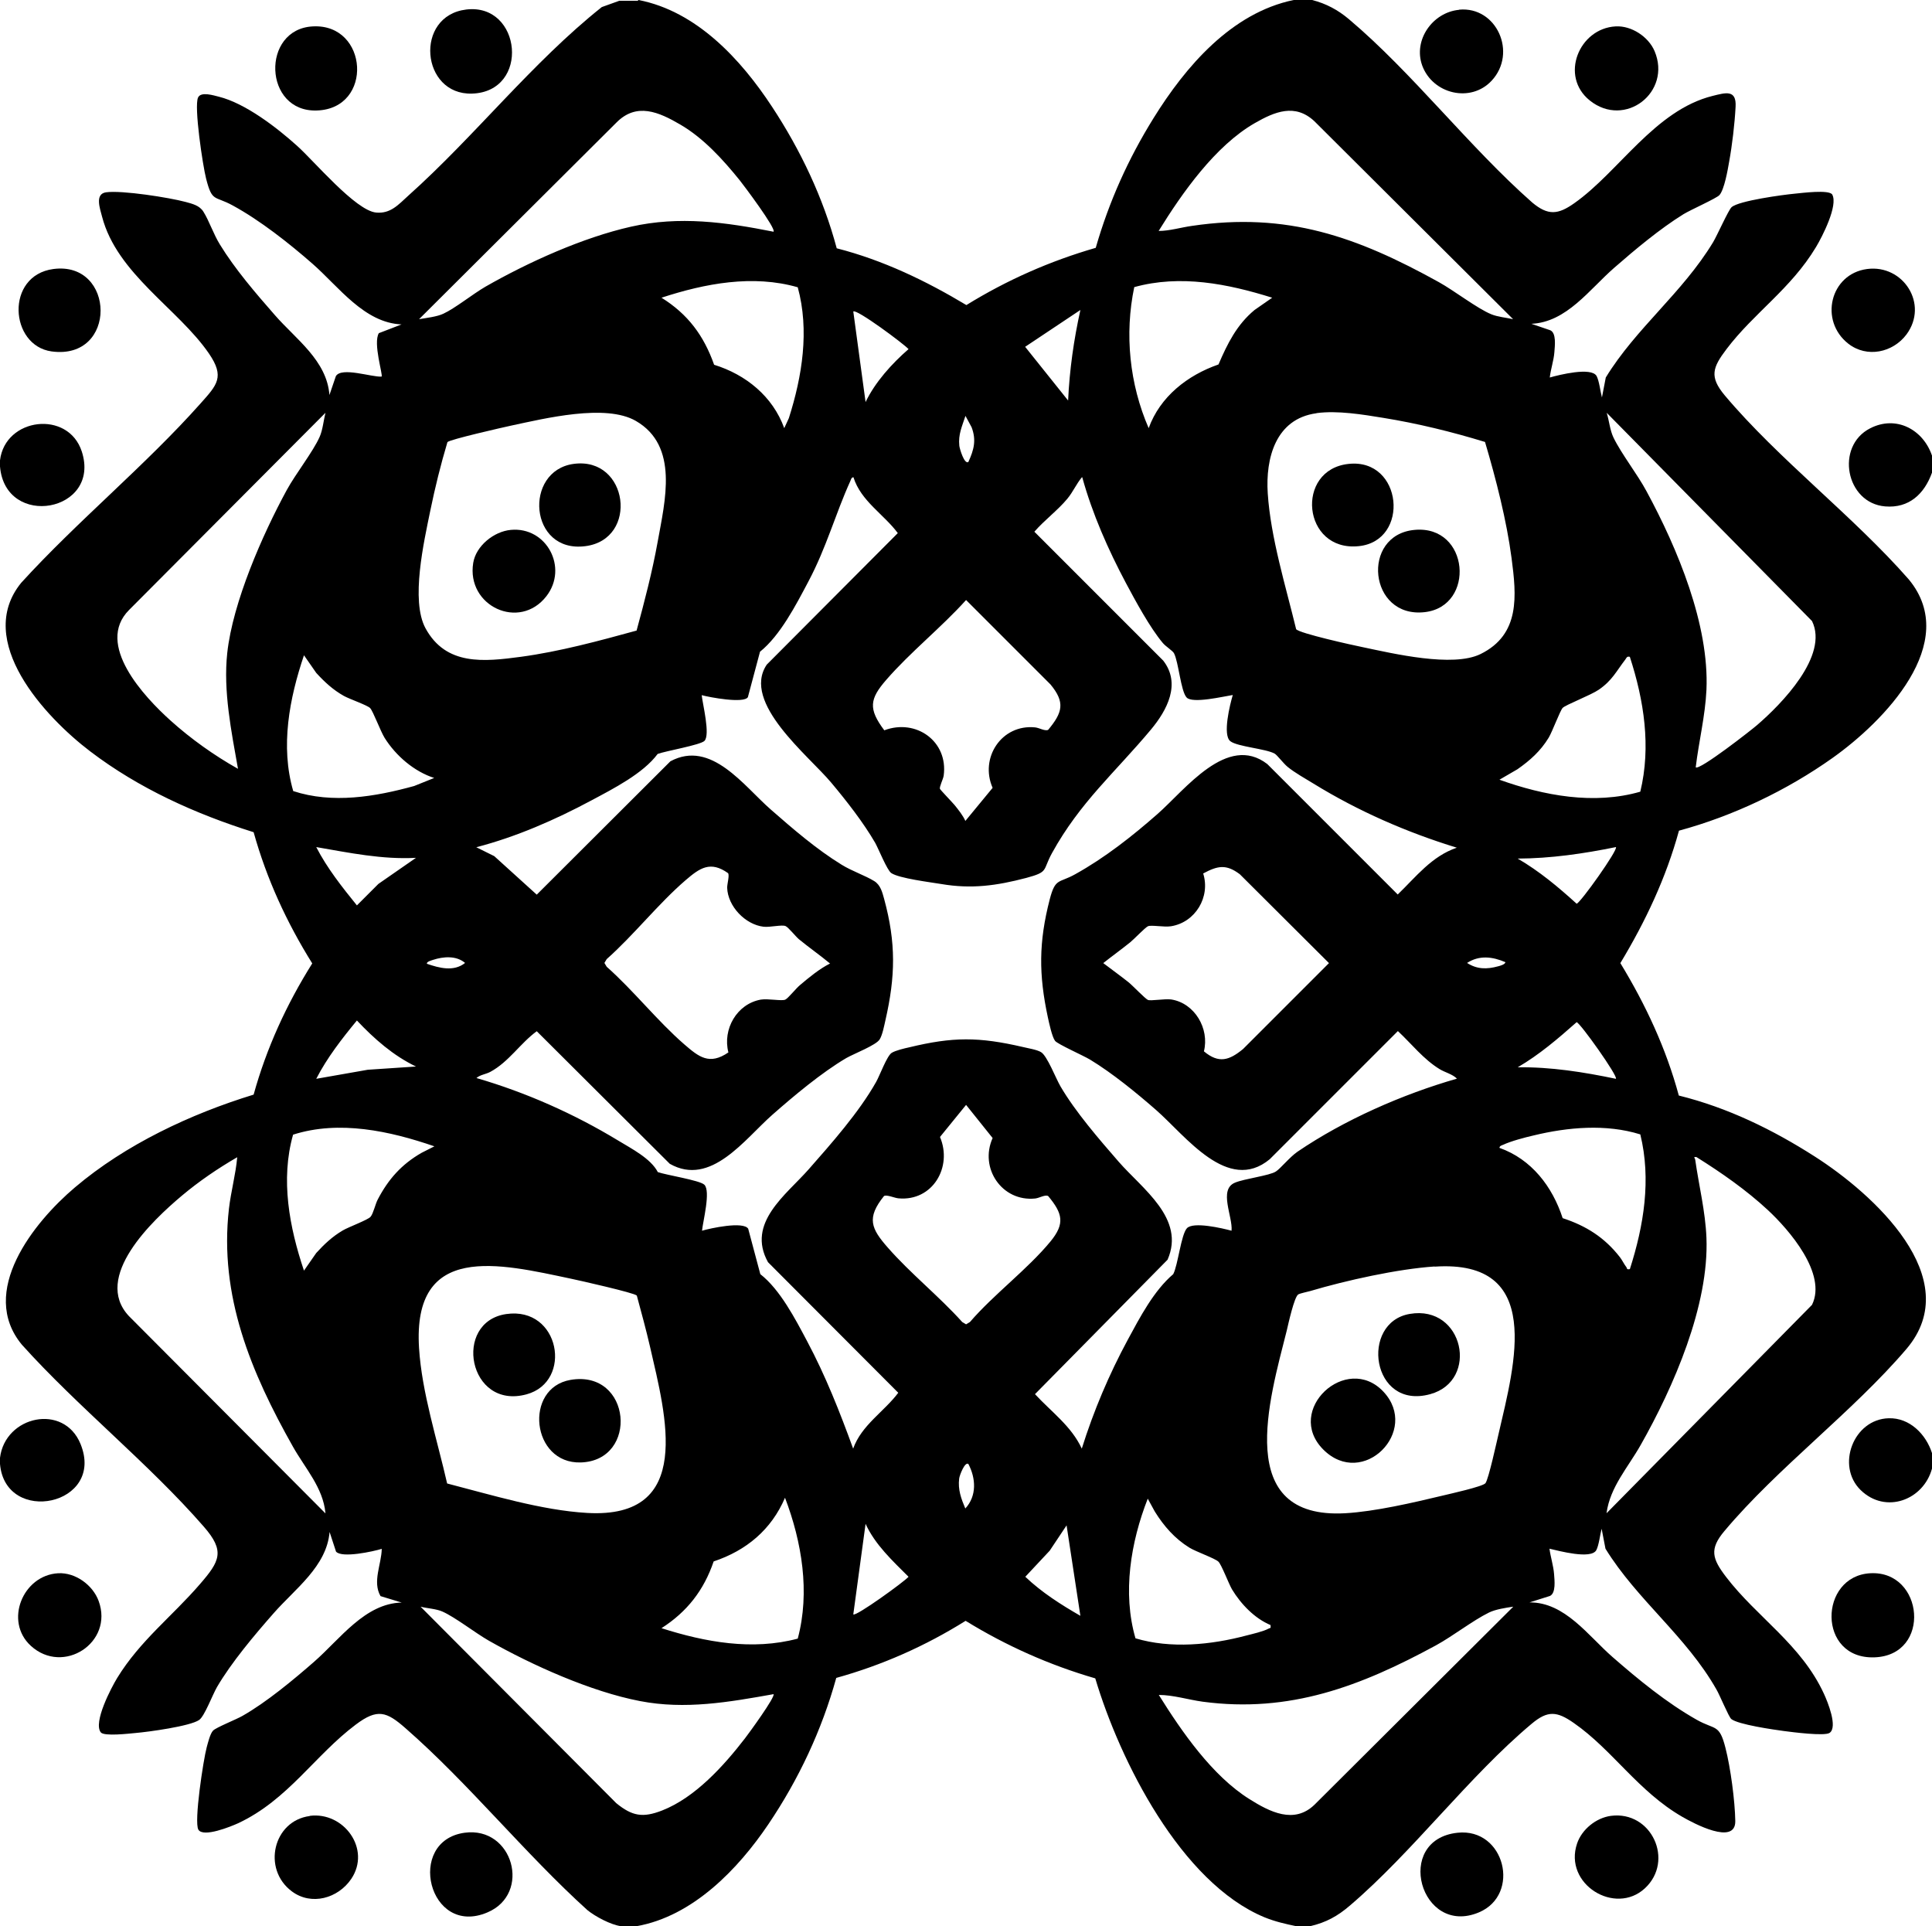 <?xml version="1.0" encoding="UTF-8"?>
<svg id="Layer_1" data-name="Layer 1" xmlns="http://www.w3.org/2000/svg" viewBox="0 0 125.91 125.51">
  <path d="M41.61,0c3.78.73,6.67,3.86,8.7,6.95,1.87,2.84,3.34,5.94,4.22,9.23,3.01.77,5.8,2.11,8.45,3.7,2.64-1.63,5.45-2.87,8.43-3.73.87-3.02,2.11-5.78,3.76-8.44,2.09-3.37,5.08-6.87,9.14-7.71h1.2c.91.23,1.69.65,2.4,1.25,4.14,3.49,7.84,8.33,11.95,11.95,1.03.86,1.68.79,2.74.04,2.9-2.04,5.24-6.05,9.01-6.99.85-.21,1.56-.43,1.5.7s-.22,2.49-.42,3.59c-.09.52-.31,1.8-.63,2.17-.18.21-1.9.97-2.35,1.25-1.52.94-3.16,2.31-4.51,3.49-1.61,1.4-3.1,3.55-5.4,3.65l1.23.42c.41.18.3,1.02.27,1.43-.04.54-.24,1.11-.3,1.65.6-.17,2.7-.7,3.05-.1.17.31.25,1.03.35,1.4l.25-1.3c1.97-3.22,4.99-5.51,6.99-8.81.27-.45,1.01-2.12,1.21-2.29.47-.42,3.36-.81,4.12-.88.43-.04,2.25-.28,2.44.06.39.71-.65,2.74-1.06,3.42-1.64,2.73-4.05,4.29-5.84,6.66-.9,1.19-1.12,1.79-.11,3,3.5,4.16,8.38,7.87,12,12,3.42,4.14-1.66,9.28-4.97,11.63-2.99,2.12-6.47,3.78-10.01,4.74-.84,3.07-2.18,5.91-3.82,8.63,1.65,2.71,2.98,5.56,3.81,8.63,3.19.79,6.12,2.22,8.87,3.98,3.74,2.39,9.91,7.91,5.96,12.54-3.5,4.1-8.4,7.74-11.85,11.85-1.01,1.19-.8,1.82.1,3,2.01,2.63,4.9,4.4,6.38,7.62.24.52.91,2.16.37,2.54-.32.23-2.46-.05-2.99-.12-.67-.09-2.97-.42-3.42-.78-.17-.14-.76-1.58-.97-1.93-1.97-3.47-5.18-5.84-7.23-9.17l-.25-1.3c-.1.37-.18,1.09-.35,1.4-.35.61-2.44.04-3.05-.1.07.53.26,1.12.3,1.65.03.41.13,1.24-.27,1.43l-1.33.42c2.3-.02,3.82,2.17,5.4,3.55,1.71,1.49,3.52,2.98,5.5,4.1,1.21.68,1.47.25,1.87,1.83.33,1.28.62,3.46.64,4.77.02,1.61-2.73.14-3.44-.27-2.89-1.66-4.56-4.37-7.08-6.12-1.1-.77-1.7-.83-2.74.04-4.11,3.44-7.75,8.35-11.85,11.85-.8.69-1.56,1.11-2.6,1.35h-.9c-.72-.15-1.38-.3-2.07-.58-5.45-2.26-9.43-10.21-11.03-15.57-2.99-.87-5.8-2.12-8.45-3.75-2.62,1.64-5.44,2.89-8.43,3.72-.94,3.4-2.45,6.61-4.42,9.53s-4.92,6-8.6,6.65c-.32-.03-.69.04-1,0-.67-.09-1.67-.62-2.2-1.05-4.07-3.68-7.74-8.26-11.85-11.85-1.24-1.09-1.83-1.3-3.24-.24-2.67,2-4.42,4.91-7.67,6.43-.46.21-2.27.95-2.59.42-.3-.5.33-4.59.54-5.36.08-.29.22-.88.41-1.09s1.54-.74,1.93-.97c1.55-.88,3.32-2.35,4.67-3.53,1.68-1.47,3.31-3.8,5.7-3.85l-1.38-.42c-.54-.94.06-2.07.08-3.08-.55.17-2.6.62-2.98.18l-.42-1.28c-.19,2.25-2.26,3.71-3.65,5.3-1.24,1.41-2.75,3.2-3.69,4.81-.29.5-.81,1.9-1.16,2.14-.59.41-3.32.78-4.15.85-.43.04-2.04.23-2.26-.04-.51-.65.68-2.91,1.07-3.55,1.49-2.43,3.59-4.02,5.39-6.11,1.3-1.5,1.65-2.15.25-3.75-3.57-4.1-8.19-7.78-11.85-11.85-2.86-3.45.76-7.97,3.45-10.25,3.3-2.8,7.54-4.79,11.65-6.05.84-3.04,2.15-5.89,3.82-8.55-1.67-2.68-2.97-5.5-3.82-8.55-3.79-1.19-7.47-2.85-10.64-5.26-2.95-2.24-7.58-7.21-4.51-10.99,3.66-4.02,8.11-7.66,11.7-11.7,1.07-1.2,1.58-1.72.54-3.24-2-2.92-6-5.19-6.97-8.93-.13-.51-.49-1.48.27-1.58,1.04-.14,4.1.34,5.18.63.44.12.91.23,1.16.64.37.59.65,1.45,1.07,2.13,1,1.63,2.33,3.17,3.59,4.61,1.37,1.57,3.38,2.95,3.55,5.2l.42-1.23c.37-.62,2.35.08,2.98.03.1-.1-.57-2.18-.18-2.83l1.48-.57c-2.43-.1-4.09-2.45-5.8-3.95-1.53-1.34-3.42-2.83-5.2-3.8-1.2-.66-1.34-.19-1.74-1.76-.21-.82-.8-4.7-.52-5.28.19-.4,1.02-.13,1.35-.05,1.73.43,3.78,2.01,5.1,3.2,1.11.99,3.81,4.22,5.15,4.35.94.09,1.45-.51,2.1-1.1,4.36-3.9,8.04-8.65,12.61-12.29l1.14-.41h1.2ZM50.41,15.1c.2-.18-1.96-3.05-2.2-3.35-1.09-1.35-2.36-2.75-3.87-3.63-1.4-.82-2.86-1.47-4.18-.12l-12.85,12.8c.46-.08,1.18-.16,1.59-.36.76-.35,1.91-1.28,2.74-1.76,2.8-1.6,6.34-3.2,9.49-3.91s6.16-.29,9.28.33ZM98.61,20.8l-12.95-12.9c-1.26-1.18-2.59-.62-3.88.12-2.58,1.48-4.73,4.54-6.27,7.03.71,0,1.45-.23,2.17-.33,6.2-.92,10.76.71,16.1,3.67.99.55,2.5,1.72,3.41,2.09.41.17.98.22,1.42.32ZM51.99,18.72c-2.93-.84-6.04-.25-8.88.68,1.72,1.07,2.76,2.47,3.43,4.37,2.07.64,3.82,2.06,4.57,4.13l.3-.65c.87-2.73,1.35-5.72.58-8.53ZM82.91,19.4c-2.9-.91-5.99-1.52-8.99-.69-.64,3.06-.31,6.32.94,9.19.74-2.05,2.53-3.45,4.55-4.15.58-1.35,1.19-2.59,2.35-3.55l1.15-.8ZM69.61,26.1c.09-1.99.37-3.96.8-5.9l-3.6,2.4,2.8,3.5ZM56.41,26.2c.63-1.31,1.71-2.5,2.8-3.45-.29-.33-3.41-2.65-3.6-2.45l.8,5.9ZM15.51,50.1c-.43-2.43-.97-5.07-.7-7.55.36-3.3,2.29-7.7,3.88-10.62.58-1.06,1.71-2.49,2.14-3.46.2-.44.26-1.09.38-1.57l-12.8,12.85c-2.23,2.24.99,5.66,2.7,7.2,1.32,1.19,2.85,2.28,4.4,3.15ZM41.49,41.08c.52-1.91,1.02-3.83,1.37-5.77.48-2.67,1.4-6.25-1.42-7.88-1.97-1.14-5.94-.16-8.15.31-.51.11-3.99.9-4.13,1.07-.44,1.47-.81,2.97-1.12,4.48-.41,2.01-1.29,5.84-.31,7.65,1.34,2.46,3.82,2.18,6.22,1.86,2.52-.34,5.1-1.04,7.54-1.71ZM85.79,26.93c-2.66.36-3.32,2.94-3.17,5.22.19,2.89,1.17,6.04,1.85,8.85.2.27,3.73,1.05,4.33,1.17,2,.42,5.88,1.34,7.69.45,2.6-1.28,2.34-3.81,2.02-6.25s-1.01-5.14-1.73-7.57c-2.16-.66-4.4-1.21-6.63-1.57-1.34-.22-2.99-.49-4.34-.31ZM110.51,50c.22.24,3.67-2.46,4-2.75,1.58-1.36,4.69-4.52,3.58-6.78l-13.38-13.57c.16.51.21,1.13.44,1.61.53,1.09,1.55,2.37,2.17,3.53,2,3.7,4.08,8.66,3.89,12.92-.08,1.7-.5,3.37-.7,5.05ZM63.11,30.1c.36-.78.53-1.42.21-2.26l-.4-.74c-.22.68-.48,1.21-.4,1.95.02.19.33,1.25.6,1.05ZM70.51,31.1c-.37.44-.57.94-.95,1.4-.62.75-1.51,1.41-2.15,2.15l8.4,8.4c1.17,1.51.25,3.23-.8,4.49-2.33,2.79-4.62,4.73-6.45,8.05-.63,1.14-.19,1.22-1.68,1.62-1.94.51-3.57.73-5.52.4-.72-.12-2.77-.37-3.28-.72-.27-.19-.82-1.56-1.04-1.96-.77-1.33-1.88-2.75-2.87-3.93-1.46-1.75-5.87-5.21-4.2-7.69l8.54-8.57c-.91-1.23-2.41-2.09-2.89-3.64-.14.01-.16.15-.2.24-.99,2.18-1.55,4.32-2.74,6.56-.81,1.53-1.83,3.51-3.15,4.57l-.79,2.96c-.26.43-2.5.01-3.01-.13.06.58.57,2.58.18,2.98-.27.27-2.54.66-3.05.85-.95,1.28-2.88,2.26-4.32,3.03-2.35,1.26-4.91,2.38-7.5,3.05l1.17.58,2.77,2.51,8.71-8.69c2.66-1.43,4.79,1.62,6.55,3.15,1.44,1.26,2.98,2.59,4.61,3.59.68.42,1.53.7,2.13,1.07.41.26.52.73.64,1.16.78,2.87.74,5.04.08,7.92-.08.35-.19.94-.37,1.23-.23.38-1.67.93-2.18,1.22-1.61.95-3.4,2.45-4.81,3.69-1.8,1.58-4.01,4.72-6.69,3.2l-8.67-8.64c-1.08.79-1.82,2-3.03,2.65-.3.16-.65.18-.9.4,3.23.94,6.36,2.33,9.23,4.07.87.53,2.13,1.17,2.59,2.06.53.19,2.72.53,3.03.82.43.41-.09,2.39-.15,3,.54-.16,2.69-.63,3.01-.13l.79,2.96c1.29,1.01,2.27,2.9,3.05,4.37,1.2,2.25,2.13,4.61,3,7,.55-1.54,2.01-2.4,2.94-3.64l-8.49-8.51c-1.42-2.56,1.19-4.39,2.65-6.05s3.28-3.71,4.4-5.7c.24-.43.7-1.69,1.01-1.89.26-.16.82-.29,1.14-.36,2.85-.69,4.53-.69,7.42-.02.33.08.9.17,1.17.33.4.23.97,1.72,1.27,2.23.97,1.66,2.52,3.45,3.79,4.91,1.54,1.77,4.37,3.7,3.19,6.39l-8.64,8.76c1.07,1.16,2.37,2.08,3.05,3.55.77-2.46,1.78-4.84,3-7.1.79-1.46,1.7-3.2,2.96-4.27.31-.6.51-2.57.89-2.99.41-.45,2.32,0,2.91.16.09-.91-.86-2.68.22-3.13.61-.26,2.27-.46,2.67-.73.3-.19.89-.93,1.41-1.29,3.06-2.08,6.84-3.74,10.39-4.76-.3-.3-.77-.4-1.13-.62-1.06-.65-1.82-1.64-2.72-2.48l-8.35,8.35c-2.73,2.26-5.48-1.52-7.4-3.2-1.28-1.12-2.86-2.41-4.31-3.29-.45-.27-2.1-1-2.28-1.22-.2-.26-.39-1.17-.47-1.53-.6-2.79-.6-4.9.12-7.69.37-1.42.59-1.04,1.66-1.64,1.93-1.07,3.72-2.48,5.37-3.93,1.79-1.57,4.54-5.26,7.15-3.25l8.5,8.5c1.2-1.16,2.21-2.49,3.85-3.05-3.26-1-6.42-2.38-9.33-4.17-.52-.32-1.24-.72-1.7-1.1-.27-.22-.68-.77-.84-.86-.57-.32-2.43-.45-2.89-.81-.52-.41-.02-2.4.16-3.01-.59.09-2.63.58-3.01.16s-.52-2.3-.82-2.88c-.08-.16-.55-.45-.73-.67-.84-1-1.77-2.72-2.4-3.9-1.16-2.18-2.19-4.51-2.85-6.9ZM62.91,53.5l1.78-2.16c-.86-1.96.59-4.16,2.77-3.94.28.03.64.26.85.16.94-1.13,1.12-1.79.15-2.96l-5.5-5.5c-1.61,1.79-3.64,3.4-5.2,5.2-1.09,1.25-1.18,1.89-.13,3.29,2.07-.78,4.18.72,3.87,2.96-.03.22-.3.74-.24.86.03.07.79.86.95,1.05.25.31.55.68.71,1.05ZM28.31,50.7c-1.32-.42-2.51-1.45-3.24-2.61-.28-.45-.75-1.74-.95-1.95-.19-.19-1.33-.58-1.71-.79-.71-.4-1.25-.9-1.8-1.5l-.8-1.15c-.95,2.81-1.55,5.93-.7,8.85,2.56.84,5.34.37,7.88-.33l1.32-.53ZM106.21,42.8c-.18-.04-.2.05-.28.17-.6.78-.86,1.37-1.73,1.97-.52.36-2.17.99-2.36,1.19-.16.16-.68,1.56-.91,1.94-.53.87-1.21,1.48-2.04,2.06l-1.17.68c2.9,1.04,6.16,1.65,9.18.78.71-2.94.24-5.95-.68-8.78ZM27.11,55.9c-2.2.12-4.35-.33-6.5-.7.71,1.38,1.68,2.6,2.65,3.8l1.4-1.4,2.45-1.7ZM105.31,55.2c-2.11.43-4.24.74-6.4.75,1.41.82,2.64,1.85,3.84,2.94.24-.04,2.73-3.54,2.56-3.69ZM54.11,62.8c-.66-.55-1.38-1.05-2.05-1.6-.22-.19-.68-.77-.86-.85-.23-.11-1.02.09-1.44.04-1.19-.14-2.33-1.33-2.37-2.54,0-.27.16-.79.06-.95-1.15-.82-1.84-.34-2.76.45-1.79,1.54-3.37,3.57-5.15,5.15l-.15.25.15.25c1.75,1.55,3.3,3.53,5.05,5.05.96.83,1.64,1.38,2.88.53-.39-1.51.55-3.16,2.11-3.44.48-.08,1.38.11,1.6,0,.19-.09.71-.75.96-.95.59-.5,1.27-1.06,1.95-1.4ZM78.41,56.91c.49,1.54-.51,3.2-2.1,3.45-.46.07-1.29-.1-1.5,0-.19.09-.91.85-1.16,1.05-.57.46-1.17.89-1.75,1.35.55.42,1.11.82,1.65,1.25.26.21,1.08,1.07,1.26,1.15s1.1-.09,1.52-.03c1.53.24,2.5,1.9,2.13,3.38.98.82,1.66.58,2.55-.15l5.6-5.6-5.81-5.79c-.89-.67-1.44-.56-2.39-.05ZM27.81,62.8c.81.28,1.76.54,2.5-.05-.57-.49-1.42-.42-2.09-.2-.11.04-.41.11-.4.24ZM98.11,62.7c-.84-.36-1.7-.47-2.5.05.65.42,1.29.42,2.02.22.12-.03.46-.12.48-.27ZM27.11,69.5c-1.48-.71-2.73-1.81-3.85-3-.98,1.19-1.94,2.42-2.65,3.8l3.36-.59,3.14-.21ZM105.31,70.3c.16-.15-2.33-3.65-2.56-3.69-1.21,1.07-2.43,2.12-3.84,2.94,2.16-.03,4.29.31,6.4.75ZM62.96,72l-1.7,2.09c.83,1.96-.48,4.2-2.7,4-.26-.02-.78-.26-.95-.15-1.15,1.43-.84,2.12.25,3.36,1.47,1.68,3.35,3.18,4.85,4.85l.25.15.25-.15c1.56-1.81,3.75-3.43,5.25-5.25.96-1.17.79-1.83-.15-2.96-.2-.11-.57.13-.85.16-2.16.22-3.65-1.98-2.77-3.94l-1.73-2.16ZM28.31,74.7c-2.9-1-6.21-1.72-9.21-.76-.83,2.93-.24,6.04.71,8.86l.8-1.15c.53-.58,1.05-1.07,1.73-1.47.37-.22,1.65-.69,1.81-.89.18-.21.31-.83.47-1.13.69-1.32,1.55-2.29,2.86-3.04l.83-.42ZM106.89,73.92c-2.22-.69-4.71-.47-6.94.07-.57.13-1.48.37-1.99.61-.1.04-.23.07-.24.2,2.09.74,3.45,2.52,4.12,4.58,1.53.5,2.73,1.26,3.72,2.53.16.2.28.47.43.66.06.08,0,.18.23.13.91-2.84,1.4-5.84.68-8.78ZM21.21,98.6c-.16-1.67-1.32-2.91-2.12-4.33-2.73-4.84-4.82-9.83-4.17-15.5.13-1.13.44-2.23.54-3.36-1.26.73-2.48,1.56-3.6,2.5-1.93,1.62-5.84,5.31-3.46,7.85l12.8,12.85ZM104.71,98.6l13.38-13.57c.99-2.02-1.48-4.88-2.88-6.18s-3.02-2.43-4.65-3.45c-.26-.02-.09.05-.08.18.24,1.69.66,3.35.73,5.07.18,4.41-2.14,9.73-4.29,13.52-.82,1.45-1.99,2.73-2.22,4.43ZM41.49,84.42c-.14-.17-3.73-.98-4.26-1.09-4.68-.99-10.36-2.4-9.92,4.52.18,2.89,1.19,6,1.83,8.82,2.87.74,6.16,1.75,9.13,1.92,6.99.4,5.12-6.35,4.1-10.8-.26-1.13-.57-2.26-.87-3.37ZM93.49,82.53c-2.4.16-5.78.91-8.1,1.6-.21.06-.63.14-.78.22-.26.15-.65,1.92-.75,2.35-1.13,4.49-3.5,12.32,3.81,11.91,1.94-.11,4.43-.69,6.35-1.15.45-.11,2.63-.59,2.79-.81.21-.29.73-2.7.86-3.24,1.05-4.54,2.96-11.35-4.17-10.87ZM63.11,95.4c-.23-.17-.58.75-.6.95-.09.72.13,1.31.4,1.95.76-.82.69-1.97.2-2.9ZM51.99,106.78c.81-3.03.27-6.29-.83-9.18-.89,2.08-2.52,3.44-4.65,4.15-.64,1.88-1.73,3.28-3.4,4.35,2.85.91,5.92,1.47,8.88.68ZM82.81,105.9c-1.04-.43-1.94-1.37-2.52-2.33-.22-.38-.69-1.63-.89-1.81-.24-.22-1.45-.64-1.89-.91-.95-.59-1.66-1.4-2.25-2.35l-.46-.84c-1.11,2.83-1.66,6.14-.8,9.1,2.3.69,4.92.43,7.22-.18.39-.1,1.13-.27,1.45-.45.11-.06.17,0,.13-.22ZM55.61,105.2c.15.17,3.34-2.14,3.6-2.45-1.04-1.04-2.18-2.09-2.8-3.45l-.8,5.9ZM70.41,105.3l-.9-5.9-1.1,1.65-1.59,1.7c1.07,1.02,2.33,1.82,3.6,2.55ZM50.41,110.4c-2.91.52-5.76,1.02-8.7.45-3.19-.61-7.04-2.34-9.86-3.94-.89-.51-2.18-1.52-3.01-1.89-.39-.18-1-.21-1.43-.32l12.75,12.8c1.04.85,1.73.97,2.99.48,2.15-.84,4.02-2.91,5.4-4.7.21-.27,2.02-2.74,1.86-2.89ZM98.61,104.7c-.48.07-1.14.17-1.57.38-1.06.52-2.33,1.52-3.46,2.14-4.9,2.66-9.52,4.43-15.2,3.67-.95-.13-1.92-.44-2.86-.44,1.5,2.4,3.48,5.27,5.91,6.79,1.32.83,2.91,1.65,4.24.36l12.95-12.9Z"/>
  <path d="M0,95.4c-.01-.12-.01-.28,0-.4.33-2.74,4.16-3.58,5.25-.9,1.63,4.01-4.9,5.33-5.25,1.3Z"/>
  <path d="M0,30.4c-.01-.12-.01-.28,0-.4.33-2.79,4.44-3.3,5.33-.58,1.28,3.95-4.98,5.08-5.33.98Z"/>
  <path d="M125.91,29.7v1.1c-.5,1.39-1.5,2.33-3.05,2.2-2.57-.21-3.27-3.92-.98-5.09,1.7-.87,3.45.08,4.03,1.78Z"/>
  <path d="M125.91,94.7v1c-.56,2.06-3.03,2.98-4.65,1.4s-.47-4.62,1.83-4.68c1.37-.04,2.43,1.05,2.82,2.27Z"/>
  <path d="M20.39,1.72c3.62-.19,3.97,5.35.27,5.48-3.5.13-3.66-5.31-.27-5.48Z"/>
  <path d="M30.28,119.43c3.16-.43,4.37,3.97,1.49,5.19-3.84,1.64-5.35-4.66-1.49-5.19Z"/>
  <path d="M30.39.62c3.61-.43,4.18,5.36.37,5.48-3.33.1-3.78-5.07-.37-5.48Z"/>
  <path d="M3.48,17.53c4.05-.53,4.19,5.96-.12,5.37-2.74-.38-3.03-4.95.12-5.37Z"/>
  <path d="M3.79,102.52c1.13-.06,2.26.77,2.64,1.81.99,2.71-2.31,4.85-4.42,2.92-1.75-1.6-.53-4.6,1.78-4.73Z"/>
  <path d="M20.18,118.33c2.23-.29,4.02,2.17,2.71,4.11-.86,1.27-2.6,1.76-3.87.81-1.95-1.45-1.22-4.6,1.17-4.91Z"/>
  <path d="M94.99,119.43c3.08-.33,4.15,4.03,1.39,5.19-3.81,1.6-5.58-4.74-1.39-5.19Z"/>
  <path d="M95.09.63c2.45-.23,3.81,2.82,2.12,4.63-1.37,1.47-3.84.86-4.52-.98-.61-1.67.68-3.48,2.4-3.64Z"/>
  <path d="M104.98,118.33c2.65-.35,4.16,2.92,2.22,4.72s-5.32-.27-4.42-2.92c.31-.92,1.24-1.67,2.2-1.8Z"/>
  <path d="M105.29,1.72c1.03-.06,2.14.67,2.54,1.61,1.13,2.68-1.93,5.05-4.22,3.22-1.98-1.58-.71-4.7,1.68-4.83Z"/>
  <path d="M121.89,102.52c3.5-.19,4.01,5.35.27,5.48s-3.63-5.3-.27-5.48Z"/>
  <path d="M121.68,17.53c2.35-.31,4.03,2.28,2.57,4.26-.89,1.19-2.58,1.55-3.79.61-1.92-1.5-1.19-4.55,1.22-4.87Z"/>
  <path d="M86.24,94.46c-2.56-2.57,1.52-6.33,3.92-3.77s-1.34,6.35-3.92,3.77Z"/>
  <path d="M91.88,85.62c3.51-.6,4.54,4.35,1.33,5.23-3.84,1.06-4.6-4.68-1.33-5.23Z"/>
  <path d="M37.38,30.23c3.58-.49,4.27,4.91.77,5.36-3.68.48-4.04-4.91-.77-5.36Z"/>
  <path d="M33.29,34.53c2.33-.22,3.76,2.46,2.32,4.32-1.76,2.27-5.23.64-4.77-2.17.18-1.11,1.35-2.05,2.45-2.15Z"/>
  <path d="M92.19,34.53c3.58-.33,3.99,4.98.66,5.36-3.66.42-4.18-5.04-.66-5.36Z"/>
  <path d="M87.89,30.23c3.53-.38,4.02,5.02.66,5.36-3.68.38-4.17-4.99-.66-5.36Z"/>
  <path d="M37.18,89.92c3.98-.68,4.47,5.26.67,5.38-3.22.1-3.73-4.85-.67-5.38Z"/>
  <path d="M32.99,85.63c3.51-.51,4.36,4.4,1.33,5.23-3.81,1.04-4.83-4.72-1.33-5.23Z"/>
</svg>